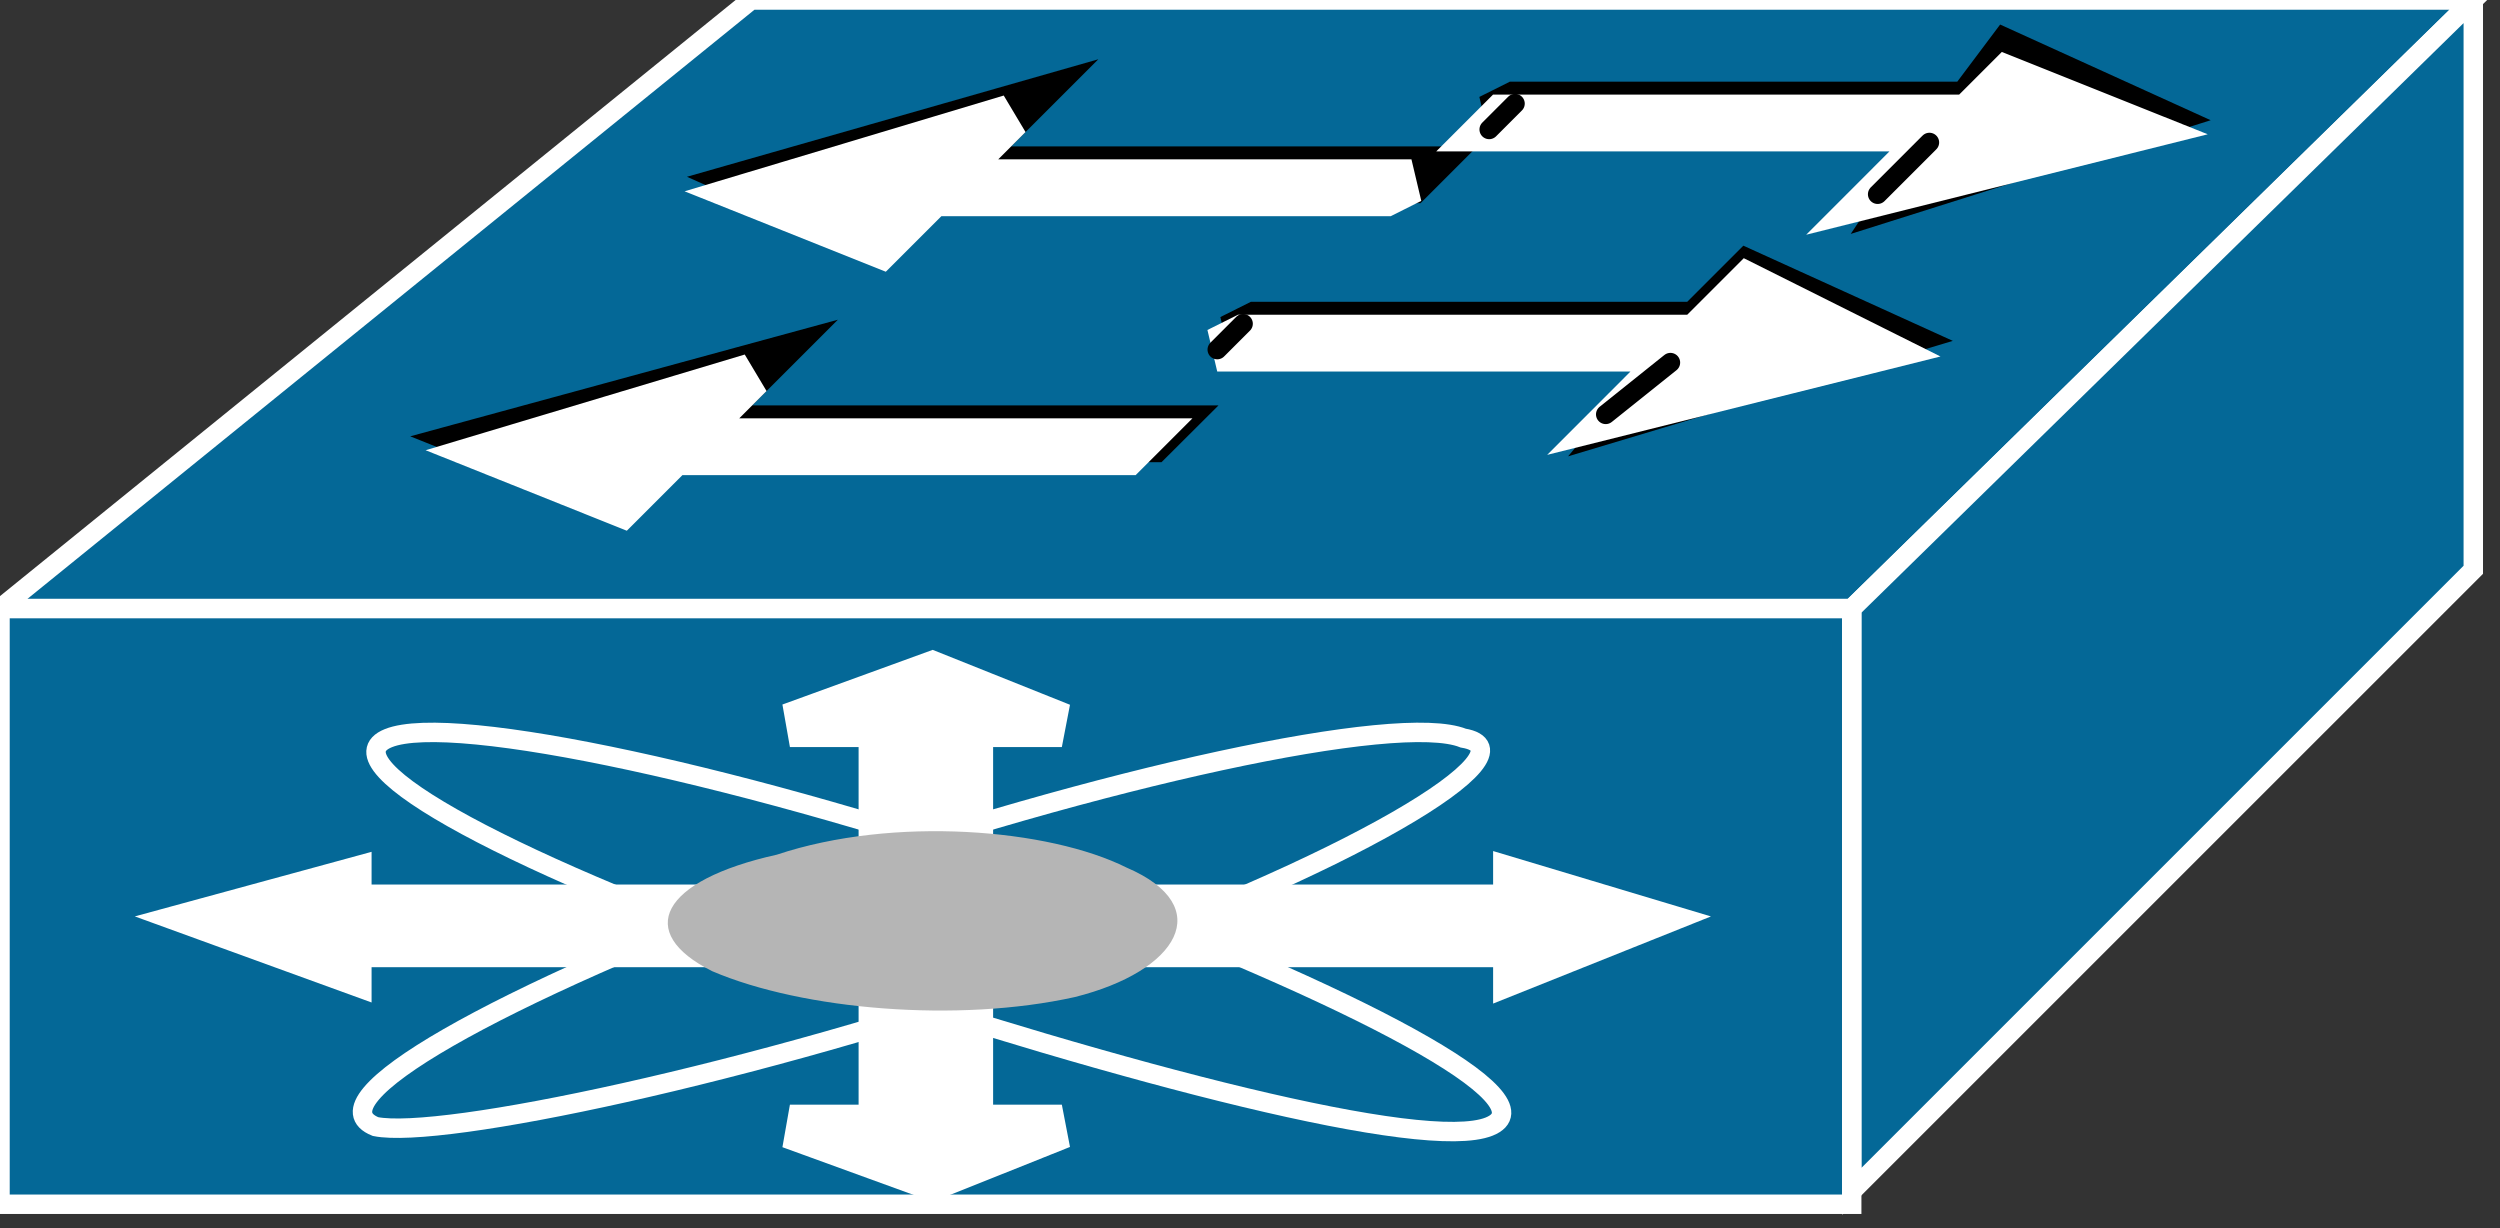 <svg xmlns="http://www.w3.org/2000/svg" xmlns:xlink="http://www.w3.org/1999/xlink" version="1.1" viewBox="0 0 171 84" >
  <rect x="0" y="0" width="171" height="84" fill="#333333" stroke="none"/>
  <title><![CDATA[Nexus 5000]]></title>
  <g transform=" scale(3) ">
    <!--converted by libvisio2svg-->
    <g>
      <!--emf-blob start-->
      <g>
        <path d="M 0,13.876 L 17.124,0 L 56.391,0 L 42.219,13.876 L 0,13.876 Z " fill="#046897" stroke="#FFFFFF" stroke-width="0.443" stroke-linecap="butt" stroke-linejoin="miter"/>
        <path d="M 38.676,7.381 L 39.857,6.2 L 43.105,7.676 L 37.2,9.448 L 38.676,7.676 L 28.048,7.676 L 28.638,7.381 L 38.676,7.381 Z " fill="#000000" stroke-width="1px" stroke="#000000"/>
        <path d="M 32.476,3.838 L 32.181,4.133 L 21.257,4.133 L 19.781,5.314 L 17.124,4.133 L 23.324,2.362 L 21.848,3.838 L 32.476,3.838 Z " fill="#000000" stroke-width="1px" stroke="#000000"/>
        <path d="M 26.572,9.743 L 26.276,10.038 L 15.352,10.038 L 13.876,11.219 L 10.924,10.038 L 17.419,8.267 L 15.943,9.743 L 26.572,9.743 Z " fill="#000000" stroke-width="1px" stroke="#000000"/>
        <path d="M 44.876,2.362 L 45.762,1.181 L 49.01,2.657 L 43.4,4.429 L 44.581,2.657 L 33.953,2.657 L 34.543,2.362 L 44.876,2.362 Z " fill="#000000" stroke-width="1px" stroke="#000000"/>
        <path d="M 38.676,7.676 L 39.857,6.495 L 42.81,7.971 L 36.905,9.448 L 38.381,7.971 L 27.753,7.971 L 28.343,7.676 L 38.676,7.676 Z " fill="#FFFFFF" stroke-width="1px" stroke="#FFFFFF"/>
        <path d="M 32.181,4.133 L 31.591,4.429 L 21.257,4.429 L 20.076,5.609 L 17.124,4.429 L 23.029,2.657 L 21.552,4.133 L 32.181,4.133 Z " fill="#FFFFFF" stroke-width="1px" stroke="#FFFFFF"/>
        <path d="M 42.219,27.162 L 56.391,12.991 L 56.391,0 L 42.219,13.876 L 42.219,27.162 Z " fill="#046897" stroke="#FFFFFF" stroke-width="0.443" stroke-linecap="butt" stroke-linejoin="miter"/>
        <path d="M 25.981,10.038 L 25.686,10.333 L 15.352,10.333 L 14.171,11.514 L 11.219,10.333 L 17.124,8.562 L 15.648,10.038 L 25.981,10.038 Z " fill="#FFFFFF" stroke-width="1px" stroke="#FFFFFF"/>
        <path d="M 44.876,2.657 L 45.762,1.771 L 48.715,2.952 L 42.81,4.429 L 44.286,2.952 L 33.953,2.952 L 34.248,2.657 L 44.876,2.657 Z " fill="#FFFFFF" stroke-width="1px" stroke="#FFFFFF"/>
        <path d="M 43.991,3.248 L 42.81,4.429 " stroke="#000000" stroke-width="0.443" stroke-linecap="round" stroke-linejoin="round" fill="none"/>
        <path d="M 38.086,8.267 L 36.61,9.448 " stroke="#000000" stroke-width="0.443" stroke-linecap="round" stroke-linejoin="round" fill="none"/>
        <path d="M 28.343,7.381 L 27.753,7.971 " stroke="#000000" stroke-width="0.443" stroke-linecap="round" stroke-linejoin="round" fill="none"/>
        <path d="M 34.543,2.362 L 33.953,2.952 " stroke="#000000" stroke-width="0.443" stroke-linecap="round" stroke-linejoin="round" fill="none"/>
        <path d="M 42.219,27.457 L 42.219,13.876 L 0,13.876 L 0,27.457 L 42.219,27.457 Z " fill="#046897" stroke="#FFFFFF" stroke-width="0.443" stroke-linecap="butt" stroke-linejoin="miter"/>
        <path d="M 15.648,20.667 L 7.972,20.667 L 7.972,20.076 L 4.724,20.962 L 7.972,22.143 L 7.972,21.552 L 15.648,21.552 L 15.648,20.667 Z " fill="#FFFFFF" stroke-width="1px" stroke="#FFFFFF"/>
        <path d="M 20.076,23.029 L 20.076,25.686 L 18.01,25.686 L 21.257,26.867 L 24.21,25.686 L 22.143,25.686 L 22.143,23.029 L 20.076,23.029 Z " fill="#FFFFFF" stroke-width="1px" stroke="#FFFFFF"/>
        <path d="M 20.076,19.19 L 20.076,16.533 L 18.01,16.533 L 21.257,15.352 L 24.21,16.533 L 22.143,16.533 L 22.143,19.19 L 20.076,19.19 Z " fill="#FFFFFF" stroke-width="1px" stroke="#FFFFFF"/>
        <path d="M 26.572,21.552 L 34.543,21.552 L 34.543,22.143 L 37.495,20.962 L 34.543,20.076 L 34.543,20.667 L 26.572,20.667 L 26.572,21.552 Z " fill="#FFFFFF" stroke-width="1px" stroke="#FFFFFF"/>
        <path d="M 33.953,25.686 C 32.476,26.276 25.686,24.505 18.6,22.143 C 11.81,19.781 7.381,17.419 8.857,16.829 C 10.333,16.238 17.124,17.714 23.914,20.076 C 31,22.733 35.429,25.095 33.953,25.686 Z Z " stroke="#FFFFFF" stroke-width="0.443" stroke-linecap="butt" stroke-linejoin="miter" fill="none"/>
        <path d="M 33.362,16.829 C 35.133,17.124 30.705,19.781 23.914,22.143 C 17.124,24.505 10.038,25.981 8.562,25.686 C 7.086,25.095 11.219,22.733 18.305,20.076 C 25.095,17.714 31.886,16.238 33.362,16.829 Z Z " stroke="#FFFFFF" stroke-width="0.443" stroke-linecap="butt" stroke-linejoin="miter" fill="none"/>
        <path d="M 24.505,22.733 C 26.867,22.143 27.753,20.667 25.686,19.781 C 23.914,18.895 20.372,18.6 17.714,19.486 C 15.057,20.076 14.467,21.257 16.238,22.143 C 18.305,23.029 21.848,23.324 24.505,22.733 Z Z " fill="#B5B5B5" stroke="none"/>
      </g>
      <!--emf-blob end-->
    </g>
  </g>
</svg>

